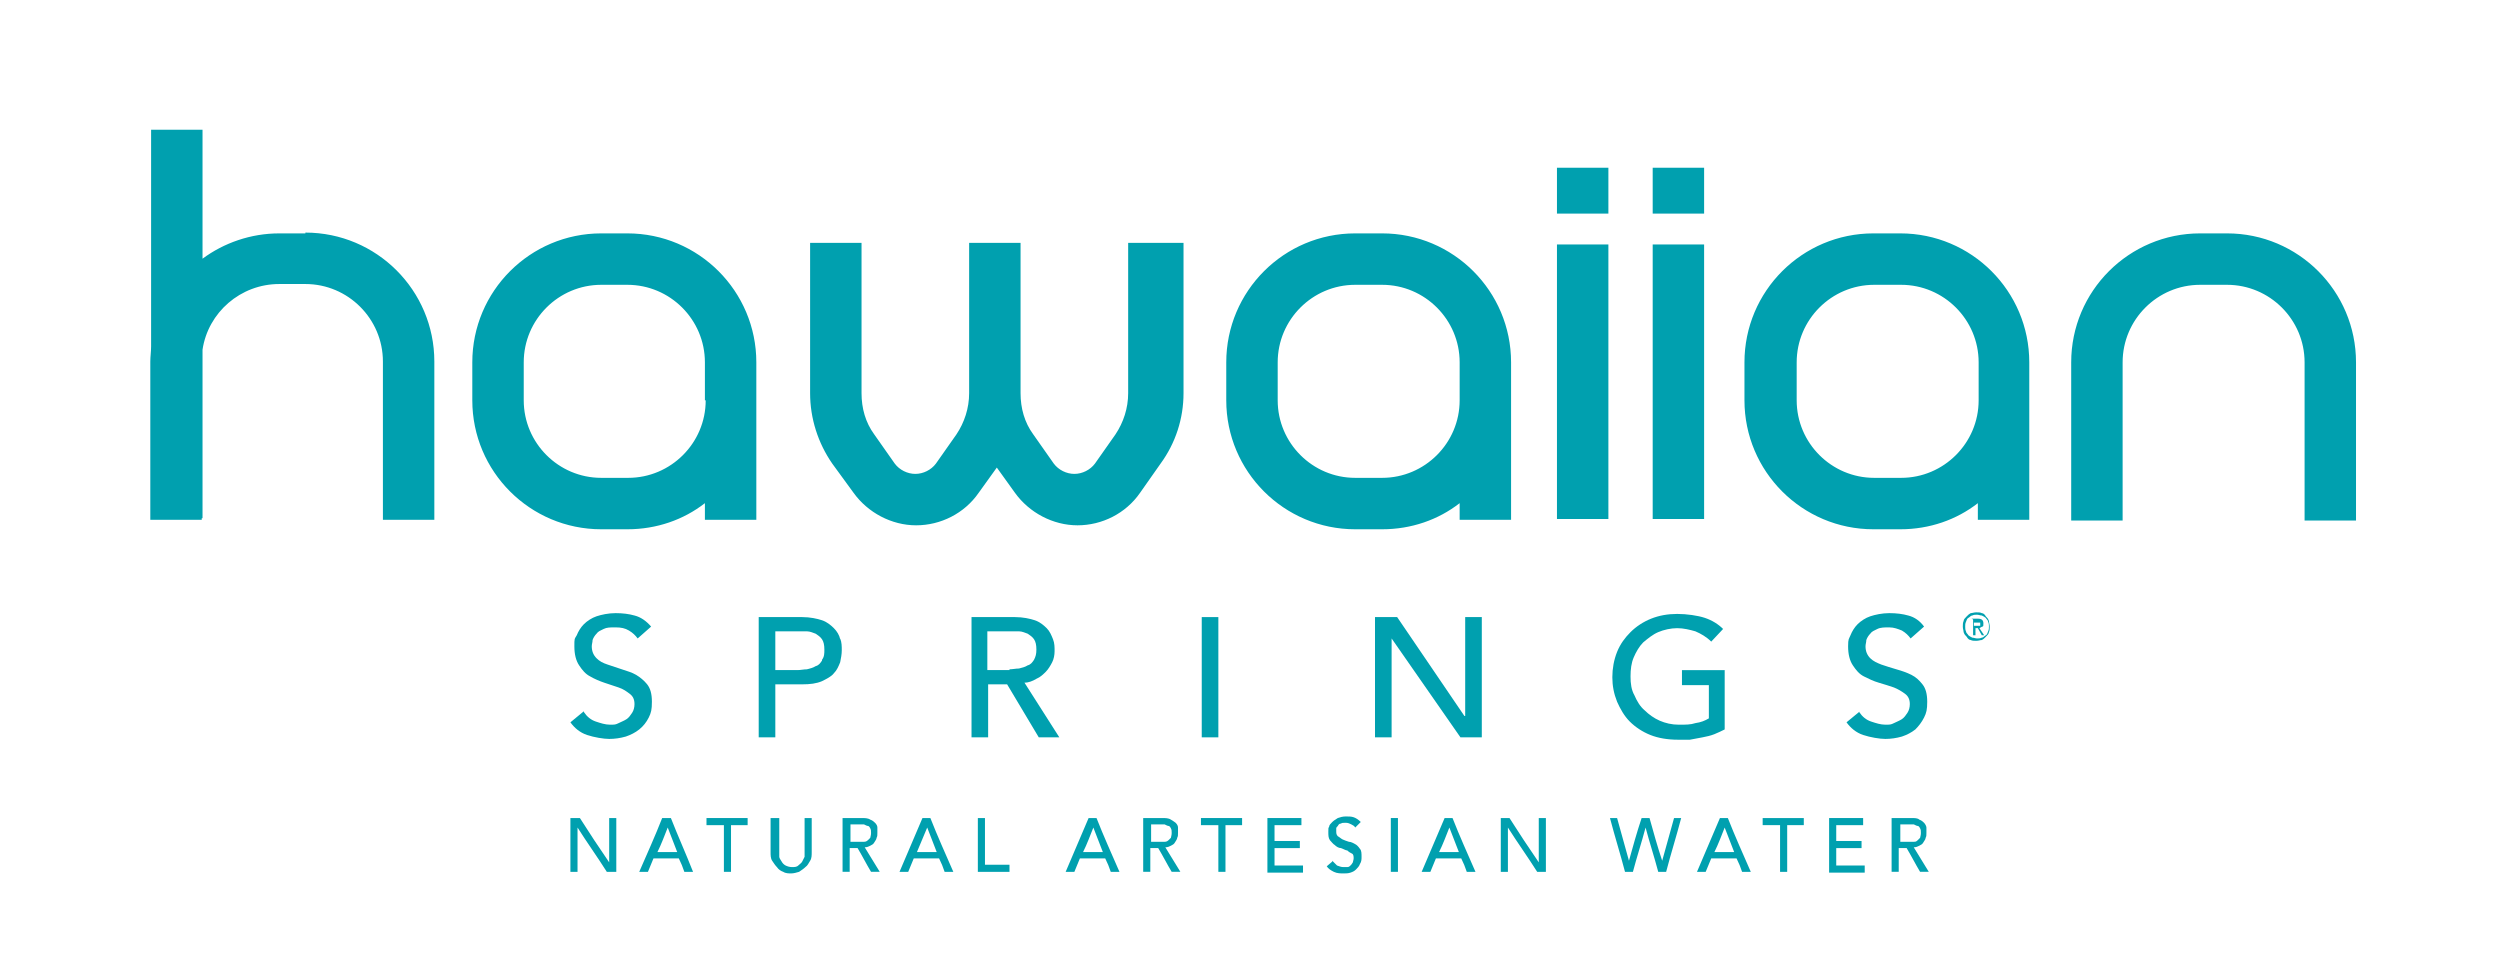 <?xml version="1.0" encoding="UTF-8"?>
<svg id="Layer_1" data-name="Layer 1" xmlns="http://www.w3.org/2000/svg" version="1.1" viewBox="0 0 316 123.8">
  <defs>
    <style>
      .cls-1 {
        fill: #00a0af;
        stroke-width: 0px;
      }
    </style>
  </defs>
  <path class="cls-1" d="M268.3,45.8c0-5.4,4.4-9.8,9.8-9.8h3.4c5.4,0,9.8,4.4,9.8,9.8v20h6.5v-20c0-9-7.3-16.3-16.3-16.3h-3.4c-9,0-16.3,7.3-16.3,16.3v20h6.5v-20ZM95.6,48.2v-2.4c0-9-7.3-16.3-16.3-16.3h-3.3c-9,0-16.3,7.3-16.3,16.3v4.8c0,9,7.3,16.3,16.3,16.3h3.3c3.7,0,7.1-1.2,9.8-3.3v2.1h6.5v-17.5h0ZM89.2,50.6c0,5.4-4.4,9.8-9.8,9.8h-3.4c-5.4,0-9.8-4.4-9.8-9.8v-4.8c0-5.4,4.4-9.8,9.8-9.8h3.3c5.4,0,9.8,4.4,9.8,9.8,0,0,0,4.8,0,4.8ZM38.6,29.5h-3.3c-3.6,0-7,1.2-9.7,3.2v-16.3h-6.5v27.4c0,.6-.1,1.3-.1,1.9v20h6.5v-.2h.1v-21.3c.7-4.7,4.8-8.3,9.7-8.3h3.3c5.4,0,9.8,4.4,9.8,9.8v20h6.5v-20c0-9-7.3-16.3-16.3-16.3M196.8,30.9v34.7h6.5V30.9h-6.5ZM196.8,21.2v5.8h6.5v-5.8h-6.5ZM208.9,30.9v34.7h6.5V30.9h-6.5ZM208.9,21.2v5.8h6.5v-5.8h-6.5ZM191,48.2v-2.4c0-9-7.3-16.3-16.3-16.3h-3.4c-9,0-16.3,7.3-16.3,16.3v4.8c0,9,7.3,16.3,16.3,16.3h3.4c3.7,0,7.1-1.2,9.8-3.3v2.1h6.5v-17.5h0ZM184.5,50.6c0,5.4-4.4,9.8-9.8,9.8h-3.4c-5.4,0-9.8-4.4-9.8-9.8v-4.8c0-5.4,4.4-9.8,9.8-9.8h3.4c5.4,0,9.8,4.4,9.8,9.8v4.8ZM256.5,48.2v-2.4c0-9-7.3-16.3-16.3-16.3h-3.4c-9,0-16.3,7.3-16.3,16.3v4.8c0,9,7.3,16.3,16.3,16.3h3.4c3.7,0,7.1-1.2,9.8-3.3v2.1h6.5v-17.5h0ZM250.1,50.6c0,5.4-4.4,9.8-9.8,9.8h-3.4c-5.4,0-9.8-4.4-9.8-9.8v-4.8c0-5.4,4.4-9.8,9.8-9.8h3.4c5.4,0,9.8,4.4,9.8,9.8v4.8ZM142.6,30.7v19c0,1.9-.6,3.7-1.6,5.2l-2.6,3.7c-.6.8-1.6,1.3-2.6,1.3h0c-1,0-2-.5-2.6-1.3l-2.6-3.7c-1.1-1.5-1.6-3.3-1.6-5.2v-19h-6.5v19c0,1.9-.6,3.7-1.6,5.2l-2.6,3.7c-.6.8-1.6,1.3-2.6,1.3s-2-.5-2.6-1.3l-2.6-3.7c-1.1-1.5-1.6-3.3-1.6-5.2v-19h-6.5v19c0,3.2,1,6.3,2.8,8.9l2.7,3.7c1.8,2.5,4.8,4.1,7.9,4.1h0c3.1,0,6.1-1.5,7.9-4.1l2.3-3.2,2.3,3.2c1.8,2.5,4.8,4.1,7.9,4.1h0c3.1,0,6.1-1.5,7.9-4.1l2.6-3.7c1.9-2.6,2.9-5.7,2.9-8.9v-19h-6.5ZM248.1,79.2c0-.2,0-.5.1-.7,0-.2.2-.4.4-.6.2-.2.3-.3.5-.4.2,0,.4-.1.7-.1s.5,0,.7.1c.2,0,.4.2.5.4.2.2.3.3.4.6,0,.2.1.4.1.7s0,.5-.1.7c0,.2-.2.4-.4.6-.2.2-.3.3-.5.4-.2,0-.4.1-.7.1s-.5,0-.7-.1c-.2,0-.4-.2-.5-.4-.2-.2-.3-.3-.4-.6,0-.2-.1-.4-.1-.7M248.4,79.2c0,.2,0,.4.1.6,0,.2.2.3.3.5.1.1.3.2.5.3.2,0,.4.1.6.1s.4,0,.6-.1c.2,0,.3-.2.5-.3s.2-.3.3-.5.1-.4.1-.6,0-.4-.1-.6c0-.2-.2-.3-.3-.5-.1-.1-.3-.2-.5-.3-.2,0-.4-.1-.6-.1s-.4,0-.6.1c-.2,0-.3.2-.5.3s-.2.3-.3.5-.1.4-.1.6M249.2,78.2h.8c.5,0,.7.2.7.6s0,.3-.1.4c-.1,0-.2.1-.4.2l.6.9h-.3l-.5-.9h-.3v.9h-.3v-2h0ZM249.5,79.1h.3c0,0,.1,0,.2,0,0,0,.1,0,.2,0,0,0,0,0,.1,0,0,0,0-.1,0-.2s0-.1,0-.2c0,0,0,0-.1,0,0,0,0,0-.1,0,0,0-.1,0-.2,0h-.4v.7Z"/>
  <path class="cls-1" d="M72.1,103.4h1.2c1.2,1.9,2.4,3.7,3.7,5.6h0v-5.6h.9v6.8h-1.2c-1.2-1.9-2.5-3.7-3.7-5.6h0v5.6h-.9c0-2.3,0-4.5,0-6.8"/>
  <path class="cls-1" d="M84,103.4h.8c.9,2.3,1.9,4.5,2.8,6.8h-1.1c-.2-.6-.4-1.1-.7-1.7h-3.2l-.7,1.7h-1.1c1-2.3,2-4.5,2.9-6.8M85.6,107.7c-.4-1-.8-2.1-1.2-3.1h0c-.4,1-.8,2.1-1.3,3.1h2.5Z"/>
  <path class="cls-1" d="M91.4,104.3h-2.1v-.9h5.2v.9h-2.1v5.9h-.9v-5.9h0Z"/>
  <path class="cls-1" d="M98.5,103.4v4.2c0,.2,0,.4,0,.7,0,.2.2.4.3.6s.3.4.5.5.5.2.8.2.6,0,.8-.2.4-.3.5-.5.2-.4.3-.6c0-.2,0-.4,0-.7v-4.2h.9v4.3c0,.4,0,.8-.2,1.1s-.3.6-.6.8c-.2.2-.5.4-.8.6-.3.1-.7.2-1,.2s-.7,0-1-.2c-.3-.1-.6-.3-.8-.6-.2-.2-.4-.5-.6-.8s-.2-.7-.2-1.1v-4.3h.9Z"/>
  <path class="cls-1" d="M106.6,103.4h2.3c.4,0,.8,0,1.1.2.3.1.5.3.6.4.2.2.3.4.3.6s0,.4,0,.7,0,.4-.1.6c0,.2-.2.4-.3.6-.1.2-.3.3-.5.4-.2.1-.4.2-.7.2.6,1,1.3,2.1,1.9,3.1h-1.1c-.6-1-1.1-2-1.7-3h-1v3h-.9c0-2.3,0-4.6,0-6.8M107.5,106.4h1.2c.2,0,.4,0,.5,0s.3,0,.5-.2.2-.2.3-.3c0-.1.1-.3.1-.6s0-.4-.1-.6-.2-.3-.3-.3c-.1,0-.3-.1-.5-.2-.2,0-.4,0-.5,0h-1.2v2.2Z"/>
  <path class="cls-1" d="M116.8,103.4h.8c.9,2.3,1.9,4.5,2.9,6.8h-1.1c-.2-.6-.4-1.1-.7-1.7h-3.2l-.7,1.7h-1.1c1-2.3,1.9-4.5,2.9-6.8M118.4,107.7c-.4-1-.8-2.1-1.2-3.1h0l-1.3,3.1h2.5Z"/>
  <path class="cls-1" d="M123.6,103.4h.9v5.9h3.1v.9h-4c0-2.3,0-4.5,0-6.8"/>
  <path class="cls-1" d="M137.8,103.4h.8c.9,2.3,1.9,4.5,2.9,6.8h-1.1c-.2-.6-.4-1.1-.7-1.7h-3.2l-.7,1.7h-1.1c1-2.3,1.9-4.5,2.9-6.8M139.4,107.7c-.4-1-.8-2.1-1.2-3.1h0c-.4,1-.8,2.1-1.3,3.1h2.5Z"/>
  <path class="cls-1" d="M144.6,103.4h2.3c.4,0,.8,0,1.1.2s.5.3.6.4c.2.2.3.4.3.6s0,.4,0,.7,0,.4-.1.6c0,.2-.2.4-.3.6-.1.2-.3.3-.5.4s-.4.2-.7.2c.6,1,1.3,2.1,1.9,3.1h-1.1c-.6-1-1.1-2-1.7-3h-1v3h-.9c0-2.3,0-4.6,0-6.8M145.5,106.4h1.2c.2,0,.4,0,.5,0s.3,0,.5-.2.2-.2.3-.3c0-.1.1-.3.1-.6s0-.4-.1-.6-.2-.3-.3-.3c-.1,0-.3-.1-.5-.2-.2,0-.4,0-.5,0h-1.2v2.2"/>
  <path class="cls-1" d="M153.9,104.3h-2.1v-.9h5.2v.9h-2.1v5.9h-.9v-5.9h0Z"/>
  <path class="cls-1" d="M160.2,103.4h4.3v.9h-3.4v2h3.2v.9h-3.2v2.2h3.6v.9h-4.5v-6.8"/>
  <path class="cls-1" d="M168.4,108.8c.2.2.4.4.6.6.3.1.5.2.8.2s.3,0,.5,0c.2,0,.3-.1.4-.2.1-.1.2-.2.3-.4,0-.1.1-.3.1-.5s0-.5-.2-.6-.4-.2-.6-.4c-.2,0-.5-.2-.8-.3-.3,0-.6-.2-.8-.4-.2-.1-.4-.4-.6-.6-.2-.3-.2-.6-.2-1.1s0-.4.1-.6c0-.2.2-.4.4-.6s.4-.3.7-.5c.3-.1.6-.2,1-.2s.7,0,1,.1c.3.1.6.3.9.6l-.7.7c-.1-.2-.3-.3-.5-.4-.2-.1-.4-.2-.7-.2s-.5,0-.6.1c-.2,0-.3.1-.4.3-.1.1-.2.2-.2.3,0,.1,0,.2,0,.3,0,.3,0,.5.2.7.2.1.4.3.6.4s.5.2.8.3c.3,0,.6.2.8.3.2.1.4.3.6.6.2.2.2.6.2,1,0,.3,0,.6-.2.9-.1.3-.3.5-.5.7-.2.2-.4.3-.7.4-.3.1-.6.1-.9.1s-.8,0-1.2-.2-.7-.4-.9-.7c.2-.2.5-.4.7-.6"/>
  <rect class="cls-1" x="175.8" y="103.4" width=".9" height="6.8"/>
  <path class="cls-1" d="M182.8,103.4h.8c.9,2.3,1.9,4.5,2.9,6.8h-1.1c-.2-.6-.4-1.1-.7-1.7h-3.2l-.7,1.7h-1.1c1-2.3,1.9-4.5,2.9-6.8M184.4,107.7c-.4-1-.8-2.1-1.2-3.1h0c-.4,1-.8,2.1-1.3,3.1h2.5Z"/>
  <path class="cls-1" d="M189.6,103.4h1.2c1.2,1.9,2.4,3.7,3.7,5.6h0v-5.6h.9v6.8h-1.1c-1.2-1.9-2.5-3.7-3.7-5.6h0v5.6h-.9v-6.8h0Z"/>
  <path class="cls-1" d="M203.5,103.4h.9c.5,1.8,1,3.6,1.5,5.4h0c.5-1.8,1-3.6,1.6-5.4h1c.5,1.8,1,3.6,1.6,5.4h0c.5-1.8,1-3.6,1.5-5.4h.9c-.6,2.3-1.3,4.5-1.9,6.8h-1c-.5-1.9-1.1-3.7-1.6-5.6h0c-.5,1.9-1.1,3.7-1.6,5.6h-1c-.6-2.3-1.3-4.5-1.9-6.8"/>
  <path class="cls-1" d="M217.6,103.4h.8c.9,2.3,1.9,4.5,2.9,6.8h-1.1c-.2-.6-.4-1.1-.7-1.7h-3.2l-.7,1.7h-1.1c1-2.3,1.9-4.5,2.9-6.8M219.2,107.7c-.4-1-.8-2.1-1.2-3.1h0c-.4,1-.8,2.1-1.3,3.1h2.5Z"/>
  <path class="cls-1" d="M224.9,104.3h-2.1v-.9h5.2v.9h-2.1v5.9h-.9c0-2,0-4,0-5.9"/>
  <path class="cls-1" d="M231.2,103.4h4.3v.9h-3.4v2h3.2v.9h-3.2v2.2h3.6v.9h-4.5v-6.8h0Z"/>
  <path class="cls-1" d="M239.3,103.4h2.3c.4,0,.8,0,1,.2.3.1.5.3.6.4s.3.4.3.6,0,.4,0,.7,0,.4-.1.6c0,.2-.2.4-.3.6-.1.2-.3.3-.5.4s-.4.2-.7.2c.6,1,1.3,2.1,1.9,3.1h-1.1c-.6-1-1.1-2-1.7-3h-1v3h-.9v-6.8h0ZM240.2,106.4h1.2c.2,0,.4,0,.5,0,.2,0,.3,0,.5-.2s.2-.2.3-.3c0-.1.1-.3.1-.6s0-.4-.1-.6-.2-.3-.3-.3c-.1,0-.3-.1-.5-.2-.2,0-.4,0-.5,0h-1.2v2.2Z"/>
  <path class="cls-1" d="M73.8,90c.4.6.9,1,1.5,1.2s1.2.4,1.8.4.7,0,1.1-.2.7-.3,1-.5c.3-.2.5-.5.7-.8.2-.3.3-.7.3-1.1,0-.6-.2-1-.6-1.3-.4-.3-.8-.6-1.4-.8-.6-.2-1.2-.4-1.8-.6s-1.3-.5-1.8-.8c-.6-.3-1-.8-1.4-1.4s-.6-1.4-.6-2.4,0-.9.3-1.4c.2-.5.5-1,.9-1.4.4-.4,1-.8,1.6-1s1.5-.4,2.4-.4,1.7.1,2.4.3c.8.2,1.5.7,2.1,1.4l-1.7,1.5c-.3-.4-.6-.7-1.1-1s-1-.4-1.7-.4-1.1,0-1.5.2c-.4.2-.7.3-.9.6-.2.2-.4.5-.5.8,0,.3-.1.5-.1.8,0,.6.2,1.1.6,1.5s.8.6,1.4.8c.6.2,1.2.4,1.8.6s1.3.4,1.8.7,1,.7,1.4,1.2c.4.5.6,1.2.6,2.2s-.1,1.4-.4,2c-.3.6-.7,1.1-1.2,1.5-.5.4-1.1.7-1.7.9-.7.2-1.4.3-2.1.3s-1.9-.2-2.8-.5c-.9-.3-1.6-.9-2.1-1.6l1.7-1.4Z"/>
  <path class="cls-1" d="M106.2,80.8c-.1-.5-.4-1-.8-1.4-.4-.4-.9-.8-1.5-1s-1.5-.4-2.5-.4h-5.5v15.2h2.1v-6.7h3.4c1,0,1.8-.1,2.5-.4.6-.3,1.2-.6,1.5-1,.4-.4.6-.9.8-1.4.1-.5.2-1,.2-1.5,0-.5,0-1-.2-1.5ZM103.9,83.5c-.2.3-.4.6-.8.7-.3.2-.7.3-1.1.4-.4,0-.8.1-1.2.1h-2.8v-4.9h2.8c.4,0,.8,0,1.2,0,.4,0,.8.2,1.1.3.3.2.6.4.8.7s.3.7.3,1.3c0,.5,0,.9-.3,1.3Z"/>
  <path class="cls-1" d="M129.4,86.3c.6,0,1.1-.2,1.6-.5.5-.2.9-.6,1.2-.9s.6-.8.8-1.2c.2-.4.3-.9.3-1.4s0-1-.2-1.5-.4-1-.8-1.4c-.4-.4-.9-.8-1.5-1s-1.5-.4-2.5-.4h-5.5v15.2h2.1v-6.7h2.4l4,6.7h2.6l-4.4-6.9ZM127.6,84.7h-2.8v-4.9h2.8c.4,0,.8,0,1.2,0,.4,0,.8.2,1.1.3.3.2.6.4.8.7.2.3.3.7.3,1.3s-.1.9-.3,1.3c-.2.3-.4.6-.8.7-.3.2-.7.3-1.1.4-.4,0-.8.1-1.2.1Z"/>
  <rect class="cls-1" x="151.9" y="78" width="2.1" height="15.2"/>
  <polygon class="cls-1" points="173.8 78 176.6 78 185.1 90.5 185.2 90.5 185.2 78 187.3 78 187.3 93.2 184.6 93.2 175.9 80.7 175.9 80.7 175.9 93.2 173.8 93.2 173.8 78"/>
  <path class="cls-1" d="M218,84.7v7.5c-.4.2-.8.4-1.3.6-.5.2-1,.3-1.5.4-.5.1-1.1.2-1.6.3-.5,0-1,0-1.5,0-1.3,0-2.5-.2-3.5-.6-1-.4-1.9-1-2.6-1.7-.7-.7-1.2-1.6-1.6-2.5-.4-1-.6-2-.6-3.1s.2-2.2.6-3.2c.4-1,1-1.8,1.7-2.5.7-.7,1.6-1.3,2.6-1.7s2.1-.6,3.3-.6,2.6.2,3.5.5,1.7.8,2.3,1.4l-1.5,1.6c-.6-.6-1.3-1-2-1.3-.7-.2-1.5-.4-2.3-.4s-1.7.2-2.4.5-1.3.8-1.9,1.3c-.5.5-.9,1.2-1.2,1.9-.3.7-.4,1.5-.4,2.4s.1,1.7.5,2.4c.3.7.7,1.4,1.3,1.9.5.5,1.2,1,1.9,1.3.7.3,1.5.5,2.4.5s1.5,0,2.1-.2c.7-.1,1.2-.3,1.7-.6v-4.2h-3.4v-1.9h5.6Z"/>
  <path class="cls-1" d="M235,90c.4.6.9,1,1.5,1.2s1.2.4,1.8.4.7,0,1.1-.2.7-.3,1-.5c.3-.2.5-.5.7-.8s.3-.7.3-1.1c0-.6-.2-1-.6-1.3-.4-.3-.9-.6-1.4-.8-.6-.2-1.2-.4-1.9-.6s-1.3-.5-1.9-.8c-.6-.3-1-.8-1.4-1.4s-.6-1.4-.6-2.4.1-.9.3-1.4c.2-.5.5-1,.9-1.4.4-.4,1-.8,1.6-1s1.5-.4,2.4-.4,1.7.1,2.4.3c.8.2,1.5.7,2,1.4l-1.7,1.5c-.3-.4-.6-.7-1.1-1-.5-.2-1-.4-1.6-.4s-1.1,0-1.5.2-.7.3-.9.6c-.2.2-.4.5-.5.8,0,.3-.1.5-.1.8,0,.6.2,1.1.6,1.5s.9.6,1.4.8c.6.2,1.2.4,1.9.6s1.3.4,1.9.7c.6.3,1,.7,1.4,1.2.4.5.6,1.2.6,2.2s-.1,1.4-.4,2c-.3.6-.7,1.1-1.1,1.5-.5.4-1.1.7-1.7.9-.7.2-1.4.3-2.1.3s-1.9-.2-2.8-.5c-.9-.3-1.6-.9-2.1-1.6l1.7-1.4Z"/>
</svg>